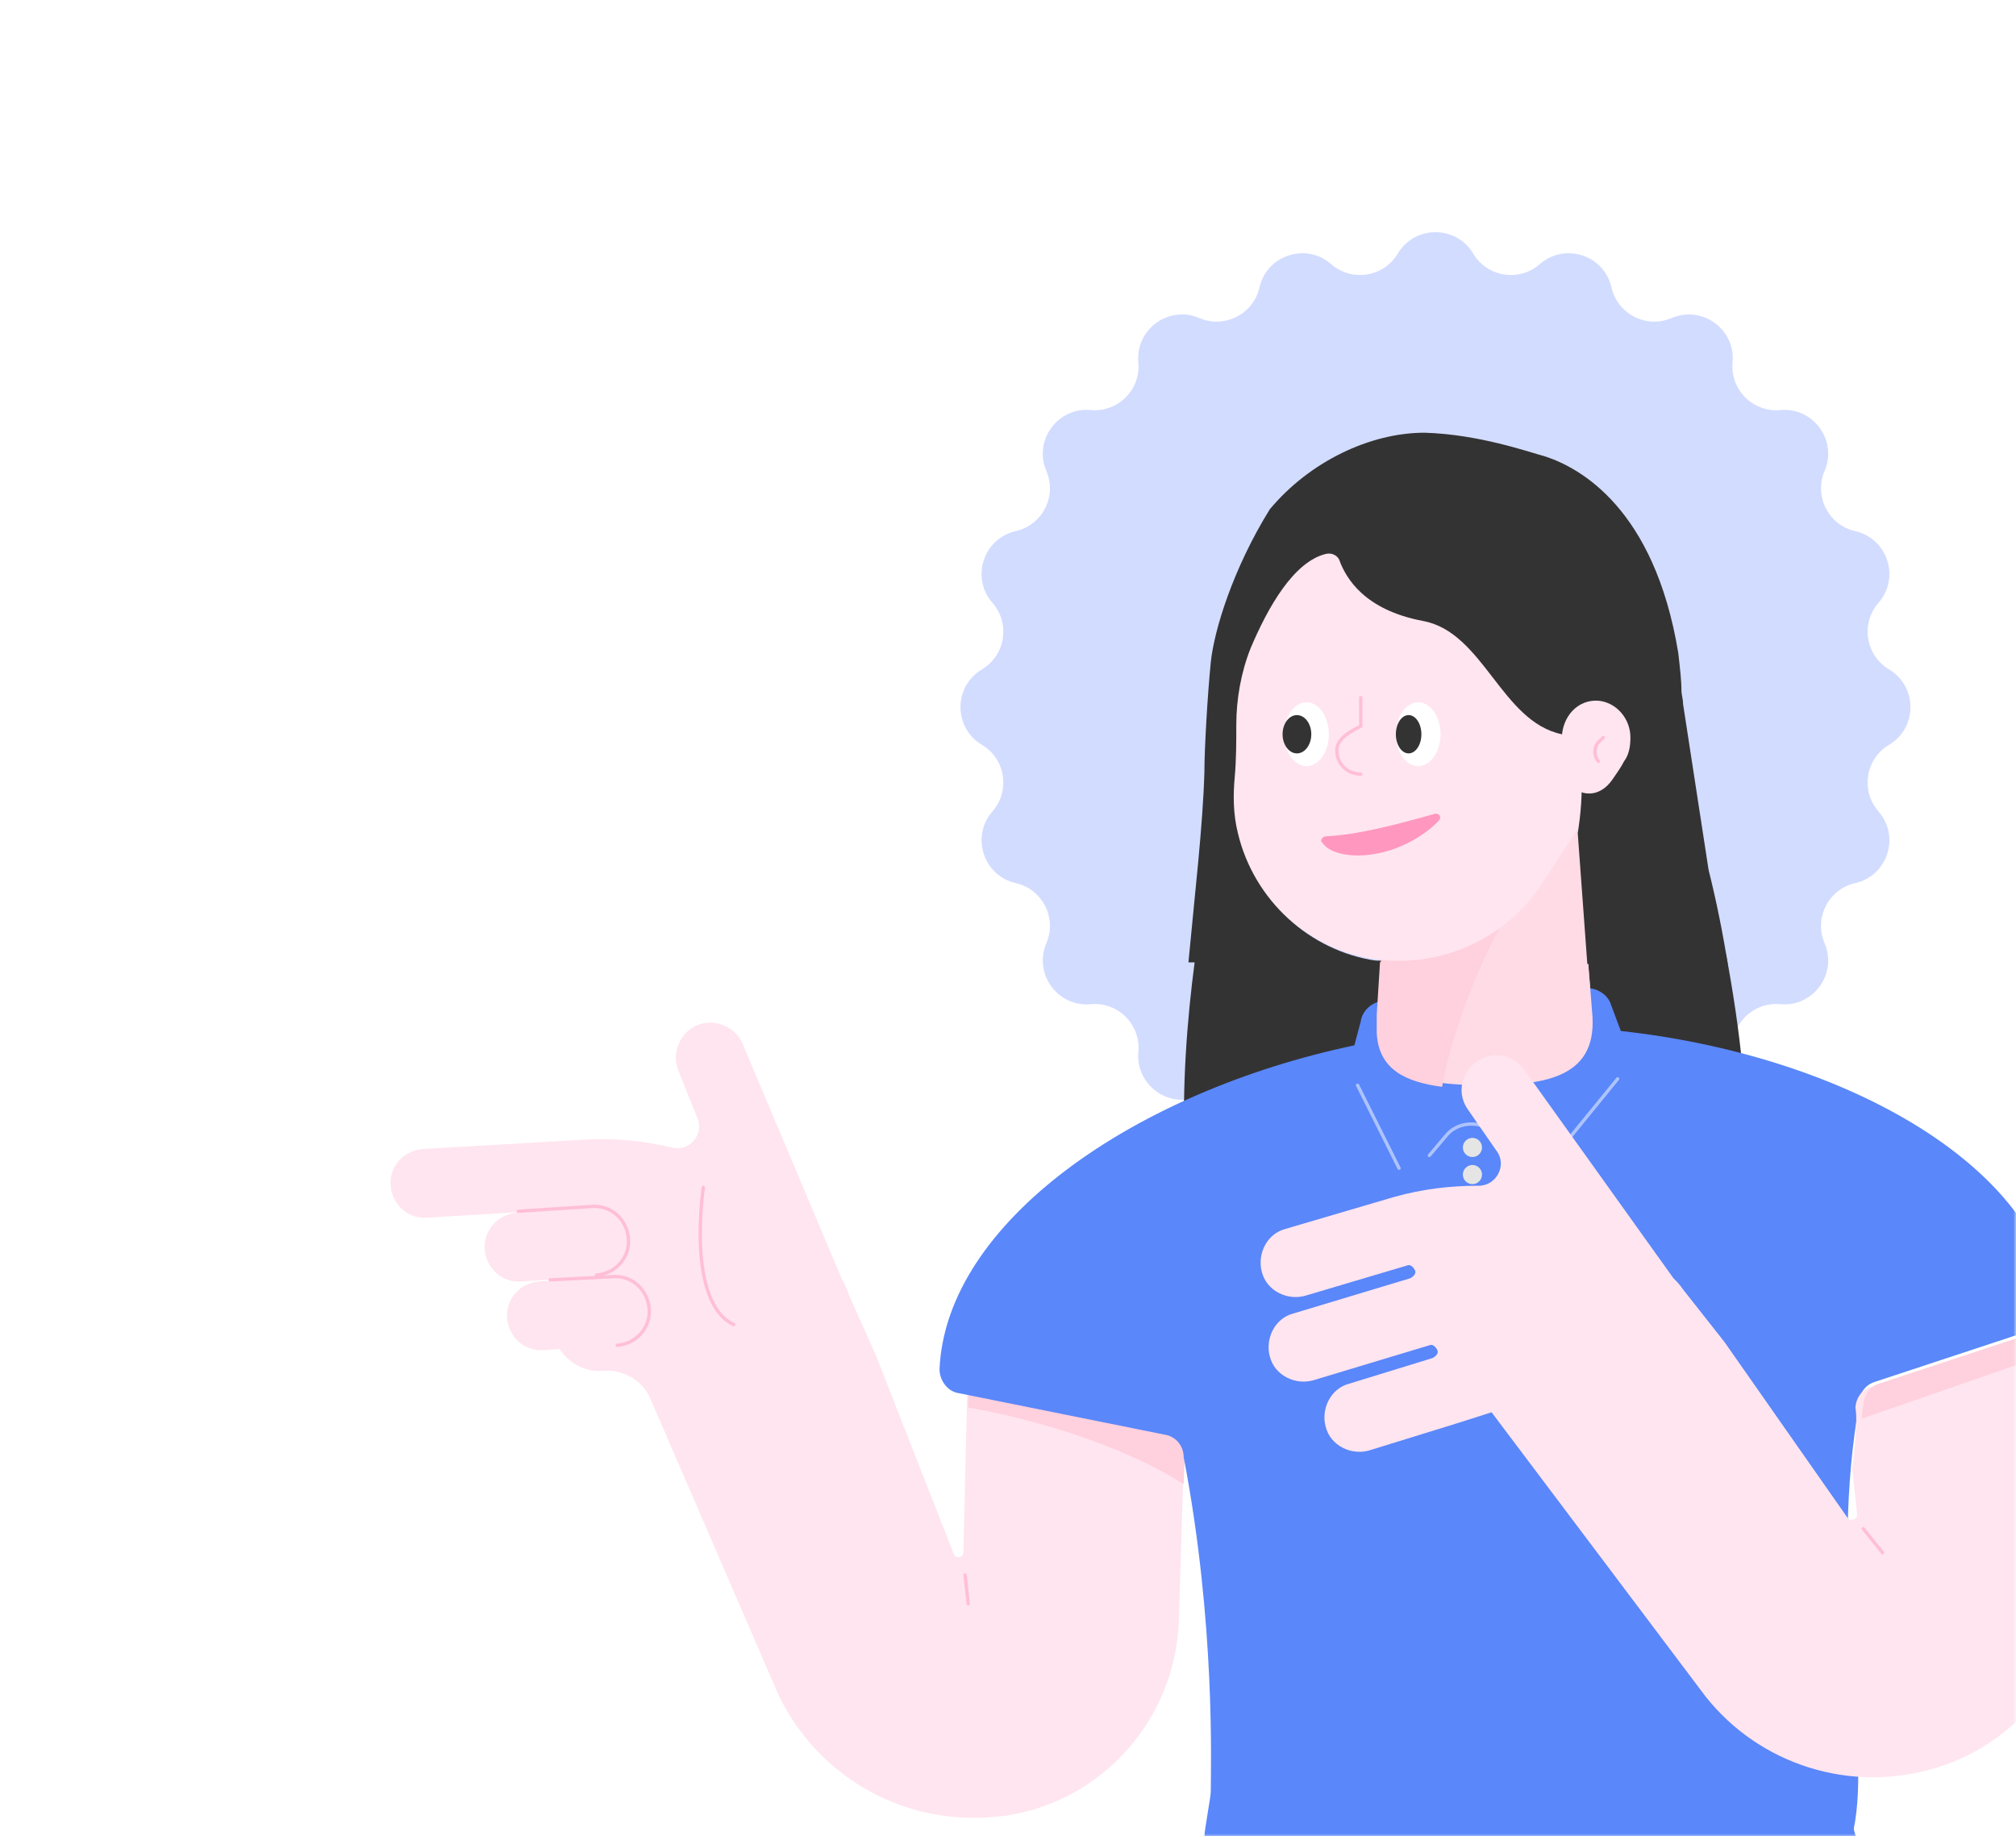 <svg width="382" height="348" viewBox="0 0 382 348" fill="none" xmlns="http://www.w3.org/2000/svg">
<mask id="mask0" mask-type="alpha" maskUnits="userSpaceOnUse" x="0" y="0" width="382" height="349">
<path d="M382 348L3.05176e-05 348L2.19259e-06 24C1.03382e-06 10.745 10.745 9.35733e-05 24 9.24145e-05L358 6.32153e-05C371.255 6.20565e-05 382 10.745 382 24L382 348Z" fill="#646EDC"/>
</mask>
<g mask="url(#mask0)">
<g filter="url(#filter0_d)">
<path d="M264.857 44.057C268.083 38.648 275.917 38.648 279.143 44.057V44.057C281.803 48.518 287.856 49.476 291.764 46.056V46.056C296.504 41.908 303.955 44.329 305.352 50.471V50.471C306.503 55.535 311.963 58.317 316.737 56.272V56.272C322.526 53.792 328.865 58.397 328.295 64.67V64.67C327.825 69.842 332.158 74.175 337.33 73.705V73.705C343.603 73.135 348.208 79.474 345.728 85.263V85.263C343.683 90.037 346.465 95.497 351.529 96.648V96.648C357.671 98.045 360.092 105.496 355.944 110.236V110.236C352.524 114.144 353.482 120.197 357.943 122.857V122.857C363.352 126.083 363.352 133.917 357.943 137.143V137.143C353.482 139.804 352.524 145.856 355.944 149.764V149.764C360.092 154.504 357.671 161.955 351.529 163.352V163.352C346.465 164.503 343.683 169.963 345.728 174.737V174.737C348.208 180.526 343.603 186.865 337.33 186.295V186.295C332.158 185.825 327.825 190.158 328.295 195.331V195.331C328.865 201.603 322.526 206.208 316.737 203.728V203.728C311.963 201.683 306.503 204.465 305.352 209.529V209.529C303.955 215.671 296.504 218.092 291.764 213.944V213.944C287.856 210.524 281.803 211.482 279.143 215.943V215.943C275.917 221.352 268.083 221.352 264.857 215.943V215.943C262.197 211.482 256.144 210.524 252.236 213.944V213.944C247.496 218.092 240.045 215.671 238.648 209.529V209.529C237.497 204.465 232.037 201.683 227.263 203.728V203.728C221.474 206.208 215.135 201.603 215.705 195.331V195.331C216.175 190.158 211.842 185.825 206.67 186.295V186.295C200.397 186.865 195.792 180.526 198.272 174.737V174.737C200.317 169.963 197.535 164.503 192.471 163.352V163.352C186.329 161.955 183.908 154.504 188.056 149.764V149.764C191.476 145.856 190.518 139.804 186.057 137.143V137.143C180.648 133.917 180.648 126.083 186.057 122.857V122.857C190.518 120.197 191.476 114.144 188.056 110.236V110.236C183.908 105.496 186.329 98.045 192.471 96.648V96.648C197.535 95.497 200.317 90.037 198.272 85.263V85.263C195.792 79.474 200.397 73.135 206.67 73.705V73.705C211.842 74.175 216.175 69.842 215.705 64.67V64.67C215.135 58.397 221.474 53.792 227.263 56.272V56.272C232.037 58.317 237.497 55.535 238.648 50.471V50.471C240.045 44.329 247.496 41.908 252.236 46.056V46.056C256.144 49.476 262.197 48.518 264.857 44.057V44.057Z" fill="#D2DCFF"/>
<path d="M230.933 253.051H321.028C333.424 232.795 332.517 206.19 327.075 176.863H300.772L301.679 187.747C303.191 199.841 293.516 201.655 281.423 201.655C278.097 201.655 275.074 201.655 272.353 201.05C271.446 201.05 270.841 200.748 269.934 200.445C269.632 200.445 269.329 200.143 269.027 200.143C268.422 199.841 267.515 199.538 266.911 199.236C266.608 199.236 266.306 198.934 266.004 198.934C265.701 198.631 265.399 198.631 265.097 198.329C264.794 198.027 264.794 198.027 264.492 197.724C264.19 197.422 264.19 197.422 263.887 197.12C263.585 196.817 263.585 196.515 263.283 196.515C263.283 196.213 262.98 196.213 262.98 195.91C262.98 195.91 262.98 195.91 262.98 195.608C262.98 195.306 262.678 195.003 262.678 194.701C262.678 194.399 262.376 194.096 262.376 193.794C262.376 193.794 262.376 193.794 262.376 193.492C262.376 193.189 262.376 192.887 262.073 192.585V192.282C262.073 191.98 262.073 191.678 262.073 191.073C262.073 190.166 262.073 189.259 262.073 188.05V187.747L262.678 178.073H226.398C223.375 201.05 222.77 227.051 230.933 253.051Z" fill="#333333"/>
<path d="M106.07 225.236L80.977 226.747C77.349 227.05 74.325 224.329 74.023 220.701C73.721 217.073 76.442 214.049 80.07 213.747L111.21 211.933C116.652 211.631 122.094 212.235 127.233 213.445C130.559 214.352 133.582 211.026 132.071 207.7L128.443 198.63C127.233 195.305 129.047 191.374 132.373 190.165C135.699 188.956 139.629 190.77 140.838 194.095L159.583 238.538C160.188 239.445 160.49 240.352 160.792 241.259L165.932 252.748L180.746 290.539C181.049 291.446 182.56 291.144 182.56 290.237L183.467 250.934L224.887 253.957L223.375 302.935C222.77 323.191 206.747 339.517 186.793 340.424C170.165 341.331 154.746 332.261 147.49 317.145L123.303 261.213C121.791 257.585 118.163 255.469 114.233 255.771C111.21 256.074 108.187 254.562 106.373 252.143L102.14 246.701L109.698 240.957L106.07 225.236Z" fill="#FFE5EF"/>
<path d="M112.721 237.934L98.814 238.841C95.186 239.143 92.163 236.422 91.86 232.794C91.558 229.166 94.279 226.143 97.907 225.84L111.814 224.933C115.442 224.631 118.466 227.352 118.768 230.98C119.07 234.608 116.349 237.631 112.721 237.934Z" fill="#FFE5EF"/>
<path d="M116.954 250.935L103.047 251.842C99.419 252.144 96.396 249.423 96.093 245.795C95.791 242.167 98.512 239.144 102.14 238.841L116.047 237.934C119.675 237.632 122.699 240.353 123.001 243.981C123.303 247.609 120.582 250.632 116.954 250.935Z" fill="#FFE5EF"/>
<path d="M98.21 225.538L112.117 224.631C115.745 224.328 118.768 227.049 119.07 230.677C119.373 234.305 116.652 237.329 113.024 237.631" stroke="#FFBED7" stroke-width="0.63" stroke-miterlimit="10" stroke-linecap="round" stroke-linejoin="round"/>
<path d="M104.256 238.539L116.047 237.934C119.675 237.632 122.698 240.353 123.001 243.981C123.303 247.609 120.582 250.632 116.954 250.935" stroke="#FFBED7" stroke-width="0.63" stroke-miterlimit="10" stroke-linecap="round" stroke-linejoin="round"/>
<path d="M133.28 221.003C133.28 221.003 129.954 242.771 139.024 247.003" stroke="#FFBED7" stroke-width="0.63" stroke-miterlimit="10" stroke-linecap="round" stroke-linejoin="round"/>
<path d="M183.769 250.935L225.189 253.958L224.282 277.238C214.305 270.889 198.886 265.447 183.467 262.726L183.769 250.935Z" fill="#FFD0DD"/>
<path d="M256.632 194.095L257.841 189.56C258.144 187.444 259.958 185.932 262.074 185.63L300.47 183.211C302.587 183.211 304.703 184.42 305.308 186.537L307.122 191.374C348.541 195.909 385.426 216.165 389.356 242.771C389.658 244.887 388.449 247.003 386.333 247.608L355.193 257.887C353.379 258.492 352.472 260.004 352.169 261.515L351.867 264.539C346.727 297.493 354.588 326.214 351.262 342.54C351.565 344.657 353.983 348.285 349.448 347.982H241.213C237.995 347.982 233.495 347.982 231.236 347.982C230.934 347.982 230.632 347.982 230.632 347.982C227.004 347.075 227.91 345.564 228.213 344.052C228.213 342.843 229.422 336.494 229.422 335.587C229.422 330.749 230.329 303.539 224.283 272.097C224.283 269.981 222.771 268.167 220.655 267.864L181.654 260.004C179.537 259.701 178.026 257.585 178.026 255.469C179.235 227.654 214.91 202.863 256.632 194.095Z" fill="#5A87FA"/>
<path d="M279.004 215.26C280.006 215.26 280.818 214.447 280.818 213.446C280.818 212.444 280.006 211.632 279.004 211.632C278.002 211.632 277.19 212.444 277.19 213.446C277.19 214.447 278.002 215.26 279.004 215.26Z" fill="#E5E5E5"/>
<path d="M279.004 220.398C280.006 220.398 280.818 219.586 280.818 218.584C280.818 217.582 280.006 216.77 279.004 216.77C278.002 216.77 277.19 217.582 277.19 218.584C277.19 219.586 278.002 220.398 279.004 220.398Z" fill="#E5E5E5"/>
<path opacity="0.5" d="M257.237 201.654L265.097 217.375" stroke="white" stroke-width="0.63" stroke-miterlimit="10" stroke-linecap="round" stroke-linejoin="round"/>
<path opacity="0.5" d="M270.842 214.957L274.167 211.026C276.284 208.608 280.214 208.305 282.935 210.422L290.493 217.073C291.4 217.678 292.61 217.678 293.214 216.771L306.517 200.445" stroke="white" stroke-width="0.63" stroke-miterlimit="10" stroke-linecap="round" stroke-linejoin="round"/>
<path d="M298.354 145.722H264.19L261.167 187.746C259.655 199.84 269.33 201.654 281.423 201.654C293.516 201.654 302.889 199.84 301.679 187.746L298.354 145.722Z" fill="#FFDBE5"/>
<path d="M290.493 163.258C284.144 168.398 275.376 189.259 273.26 201.957C266.306 201.05 261.167 198.631 260.865 191.678C260.865 190.468 260.865 189.259 260.865 188.654V188.352L262.376 164.165L290.493 163.258Z" fill="#FFD0DD"/>
<path d="M233.654 121.839C233.654 99.466 252.399 81.629 274.772 82.536C294.726 83.443 311.354 100.071 311.959 120.025C312.261 129.095 309.54 137.863 304.703 144.514C300.47 150.56 296.54 156.909 292.307 163.258C285.958 173.235 273.865 179.584 260.562 177.77C247.864 175.956 237.282 166.282 234.259 153.584C233.352 149.956 233.352 146.328 233.654 143.002C234.259 136.653 233.957 130.304 233.654 123.955C233.654 123.351 233.654 122.444 233.654 121.839Z" fill="#FFE5EF"/>
<path d="M271.748 150.258C264.19 152.375 257.236 154.189 251.19 154.491C250.585 154.491 249.98 155.398 250.585 155.7C251.492 157.212 254.213 158.119 257.236 158.119C264.19 158.119 270.237 154.189 272.655 151.468C273.26 150.863 272.655 149.956 271.748 150.258Z" fill="#FF97BF"/>
<path d="M261.771 178.072C261.469 178.072 261.167 178.072 260.864 178.072C248.166 176.258 237.585 166.583 234.561 153.885C233.654 150.258 233.654 146.63 233.957 143.304C234.259 139.978 234.259 136.653 234.259 133.327C234.259 128.49 235.166 123.35 236.98 118.815C240.306 110.954 245.143 102.489 251.19 100.977C252.399 100.675 253.608 101.28 253.911 102.489C255.12 105.512 258.446 111.559 269.632 113.675C281.121 115.792 284.446 132.722 295.935 135.141C301.981 136.653 298.958 153.885 298.958 153.885L300.772 178.677H327.377C326.47 172.932 325.261 166.886 323.749 160.839L318.912 129.397C318.912 128.49 318.61 127.583 318.61 126.978C318.61 124.862 318.308 122.443 318.005 119.722C313.47 92.21 299.26 84.651 292.911 82.535C289.586 81.628 280.214 78.302 269.934 78C259.655 78 248.166 83.442 240.608 92.512C233.654 103.698 230.026 115.489 229.422 121.536C228.817 127.583 228.212 137.862 228.212 142.397C227.91 152.676 226.398 165.374 225.189 178.374H261.469L261.771 178.072Z" fill="#333333"/>
<path d="M295.935 136.047C295.935 131.815 298.959 128.489 302.889 128.791C306.215 129.094 308.936 132.117 308.936 135.745C308.936 137.559 308.633 139.071 307.726 140.28C307.122 141.489 306.215 142.699 305.61 143.606C304.401 145.42 302.587 146.629 300.47 146.326C298.354 146.024 296.54 144.21 296.238 141.792C296.238 141.187 295.935 140.582 296.238 139.978C296.238 138.768 296.238 137.559 296.238 136.35C295.935 136.35 295.935 136.047 295.935 136.047Z" fill="#FFE5EF"/>
<path d="M247.562 141.187C249.899 141.187 251.794 138.48 251.794 135.141C251.794 131.801 249.899 129.094 247.562 129.094C245.224 129.094 243.329 131.801 243.329 135.141C243.329 138.48 245.224 141.187 247.562 141.187Z" fill="white"/>
<path d="M268.725 141.187C271.062 141.187 272.958 138.48 272.958 135.141C272.958 131.801 271.062 129.094 268.725 129.094C266.387 129.094 264.492 131.801 264.492 135.141C264.492 138.48 266.387 141.187 268.725 141.187Z" fill="white"/>
<path d="M245.748 138.769C247.251 138.769 248.469 137.145 248.469 135.141C248.469 133.138 247.251 131.513 245.748 131.513C244.245 131.513 243.027 133.138 243.027 135.141C243.027 137.145 244.245 138.769 245.748 138.769Z" fill="#333333"/>
<path d="M266.911 138.769C268.247 138.769 269.33 137.145 269.33 135.141C269.33 133.138 268.247 131.513 266.911 131.513C265.575 131.513 264.492 133.138 264.492 135.141C264.492 137.145 265.575 138.769 266.911 138.769Z" fill="#333333"/>
<path d="M350.96 274.214L351.867 282.679C352.169 283.889 350.657 284.493 350.053 283.586L326.773 250.33L318.913 240.353C318.308 239.446 317.703 238.841 317.098 238.236L288.982 198.933C286.865 195.91 282.935 195.003 279.912 197.119C276.888 199.236 275.981 203.166 278.098 206.189L283.54 214.05C285.656 216.771 283.54 220.701 280.214 220.701C274.772 220.701 269.632 221.306 264.19 222.817L243.632 228.864C240.004 229.771 238.19 233.701 239.097 237.027C240.004 240.655 243.934 242.469 247.26 241.562L266.609 235.818C267.214 235.515 267.818 236.12 268.121 236.725C268.423 237.329 267.818 237.934 267.214 238.236L245.143 244.888C241.515 245.795 239.701 249.725 240.608 253.051C241.515 256.679 245.446 258.493 248.771 257.586L270.842 250.934C271.446 250.632 272.051 251.237 272.353 251.841C272.656 252.446 272.051 253.051 271.446 253.353L255.725 258.19C252.097 259.097 250.283 263.028 251.19 266.353C252.097 269.981 256.027 271.795 259.353 270.888L275.981 265.749L282.633 263.632L323.145 317.447C333.424 330.448 350.657 335.89 366.681 331.052C386.03 325.308 397.519 305.657 393.589 286.005L385.728 248.516L354.588 258.795C354.588 258.795 351.867 259.4 351.564 262.725C352.169 265.749 350.96 274.214 350.96 274.214Z" fill="#FFE5EF"/>
<path d="M353.076 285.703L356.704 290.238" stroke="#FFBED7" stroke-width="0.63" stroke-miterlimit="10" stroke-linecap="round" stroke-linejoin="round"/>
<path d="M182.863 294.47L183.467 299.912" stroke="#FFBED7" stroke-width="0.63" stroke-miterlimit="10" stroke-linecap="round" stroke-linejoin="round"/>
<path d="M303.796 135.746L302.889 136.653C301.982 137.56 301.982 139.374 302.889 140.281" stroke="#FFBED7" stroke-width="0.63" stroke-miterlimit="10" stroke-linecap="round" stroke-linejoin="round"/>
<path d="M257.841 142.699C255.422 142.699 253.306 140.885 253.306 138.165C253.306 135.746 256.632 134.234 257.841 133.63V128.188" stroke="#FFBED7" stroke-width="0.63" stroke-miterlimit="10" stroke-linecap="round" stroke-linejoin="round"/>
<path d="M387.239 247.911L356.099 258.191C356.099 258.191 353.378 258.795 353.075 262.121C353.075 262.726 352.773 263.935 352.773 264.842L388.448 252.446L387.239 247.911Z" fill="#FFD0DD"/>
</g>
</g>
<defs>
<filter id="filter0_d" x="58" y="28" width="352.357" height="340" filterUnits="userSpaceOnUse" color-interpolation-filters="sRGB">
<feFlood flood-opacity="0" result="BackgroundImageFix"/>
<feColorMatrix in="SourceAlpha" type="matrix" values="0 0 0 0 0 0 0 0 0 0 0 0 0 0 0 0 0 0 127 0"/>
<feOffset dy="4"/>
<feGaussianBlur stdDeviation="8"/>
<feColorMatrix type="matrix" values="0 0 0 0 0 0 0 0 0 0 0 0 0 0 0 0 0 0 0.08 0"/>
<feBlend mode="normal" in2="BackgroundImageFix" result="effect1_dropShadow"/>
<feBlend mode="normal" in="SourceGraphic" in2="effect1_dropShadow" result="shape"/>
</filter>
</defs>
</svg>
